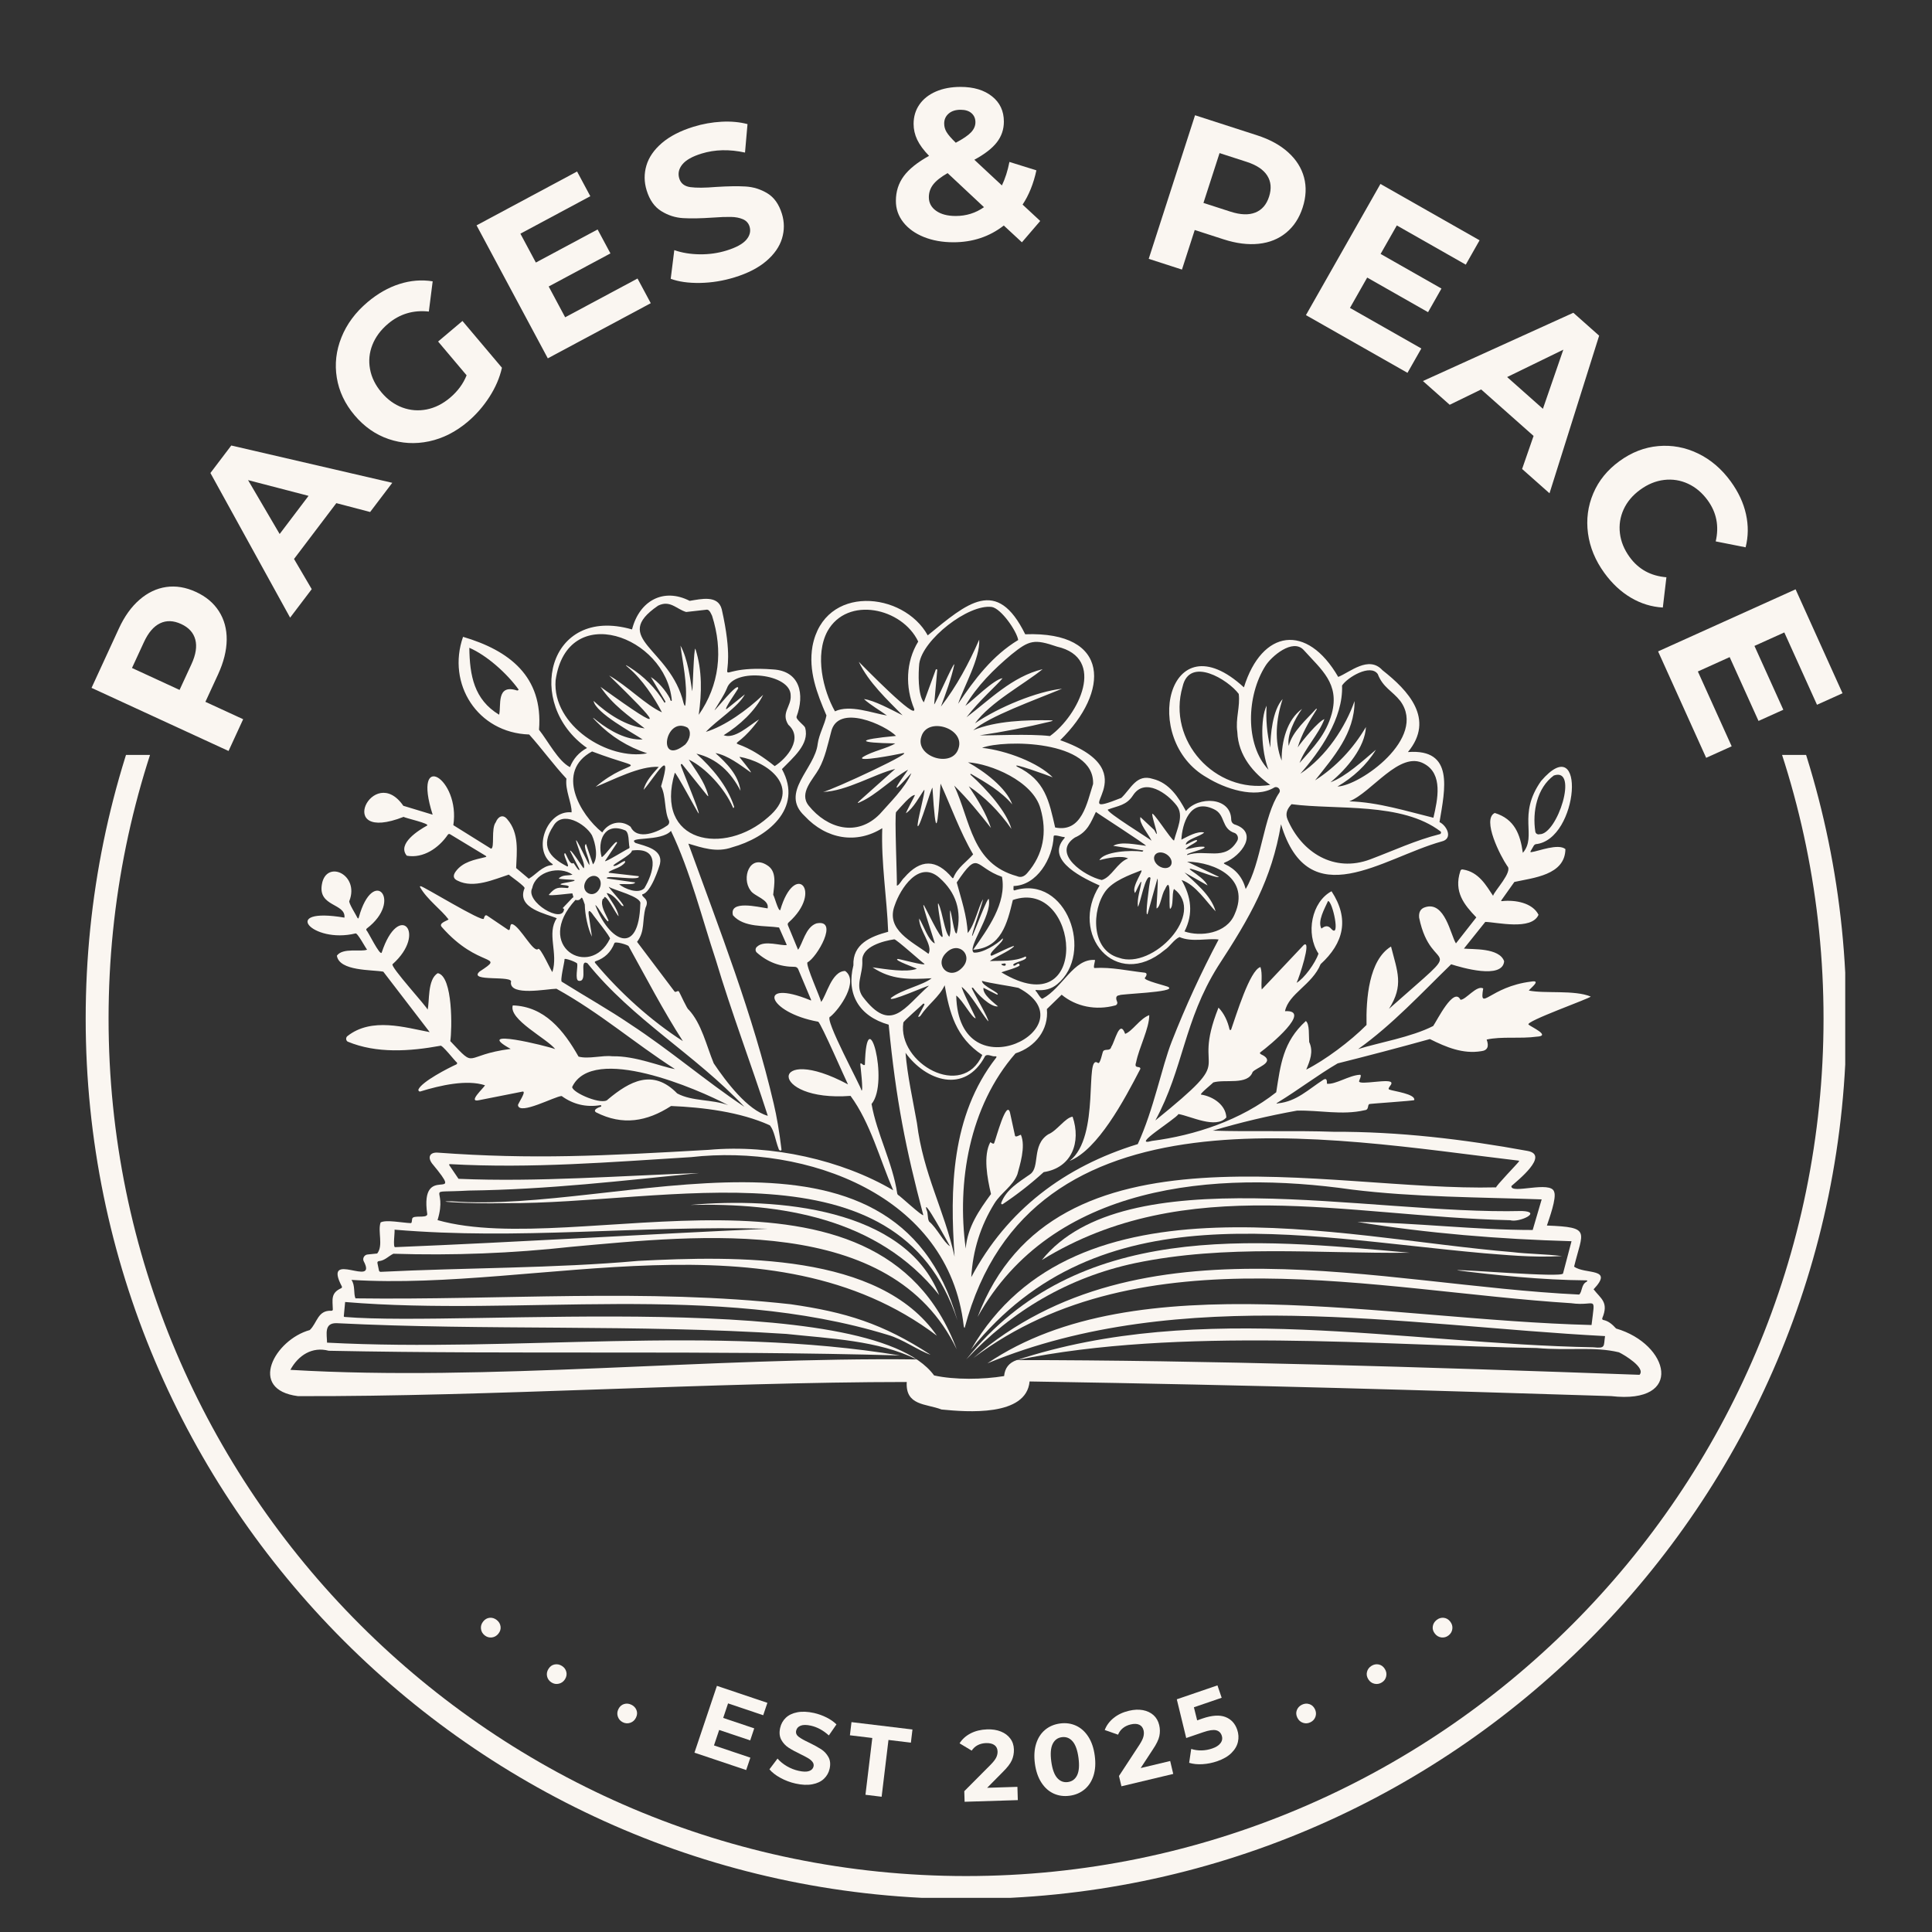 <svg xmlns="http://www.w3.org/2000/svg" xmlns:xlink="http://www.w3.org/1999/xlink" width="1000" zoomAndPan="magnify" viewBox="0 0 750 750" height="1000" preserveAspectRatio="xMidYMid meet" version="1.0"><rect x="0" y="0" width="750" height="750" fill="#333333" stroke="none"/><defs><g/><clipPath id="295510cabb"><path d="M 21.227 282.066 L 704.316 282.066 L 704.316 725.742 L 21.227 725.742 Z M 21.227 282.066 " clip-rule="nonzero"/></clipPath><clipPath id="854d1eeeda"><rect x="0" width="727" y="0" height="727"/></clipPath></defs><g transform="matrix(1, 0, 0, 1, 12, 11)"><g clip-path="url(#854d1eeeda)"><g clip-path="url(#295510cabb)"><path fill="#faf6f1" d="M 363.023 51.535 C 179.473 51.535 30.148 200.863 30.148 384.41 C 30.148 567.957 179.473 717.281 363.023 717.281 C 546.57 717.281 695.895 567.957 695.895 384.41 C 695.895 200.863 546.57 51.535 363.023 51.535 Z M 363.023 726.168 C 174.574 726.168 21.262 572.855 21.262 384.41 C 21.262 195.965 174.574 42.652 363.023 42.652 C 551.465 42.652 704.777 195.965 704.777 384.41 C 704.777 572.855 551.465 726.168 363.023 726.168 " fill-opacity="1" fill-rule="nonzero"/></g><g fill="#faf6f1" fill-opacity="1"><g transform="translate(73.816, 286.826)"><g><path d="M -39.672 -53.828 C -37.504 -58.547 -34.832 -62.273 -31.656 -65.016 C -28.488 -67.766 -25.031 -69.41 -21.281 -69.953 C -17.531 -70.492 -13.68 -69.852 -9.734 -68.031 C -5.836 -66.238 -2.863 -63.734 -0.812 -60.516 C 1.238 -57.297 2.238 -53.598 2.188 -49.422 C 2.133 -45.242 1.023 -40.797 -1.141 -36.078 L -6.078 -25.375 L 8.578 -18.625 L 2.906 -6.297 L -50.281 -30.797 Z M -11.484 -40.016 C -9.785 -43.711 -9.289 -46.891 -10 -49.547 C -10.707 -52.211 -12.535 -54.223 -15.484 -55.578 C -18.473 -56.961 -21.207 -57.055 -23.688 -55.859 C -26.164 -54.672 -28.254 -52.227 -29.953 -48.531 L -34.578 -38.516 L -16.109 -30 Z M -11.484 -40.016 "/></g></g></g><g fill="#faf6f1" fill-opacity="1"><g transform="translate(101.077, 228.178)"><g><path d="M 17.484 -43.859 L 1.062 -22.188 L 7.938 -10.469 L -0.453 0.594 L -31.391 -55.562 L -23.297 -66.234 L 39.203 -51.75 L 30.609 -40.422 Z M 6.703 -46.688 L -16.781 -52.797 L -4.516 -31.875 Z M 6.703 -46.688 "/></g></g></g><g fill="#faf6f1" fill-opacity="1"><g transform="translate(142.026, 174.677)"><g><path d="M 16.047 -53.094 L 25.5 -61.078 L 40.828 -42.922 C 39.953 -39.035 38.328 -35.254 35.953 -31.578 C 33.586 -27.898 30.785 -24.691 27.547 -21.953 C 22.898 -18.023 17.891 -15.488 12.516 -14.344 C 7.141 -13.207 1.914 -13.504 -3.156 -15.234 C -8.238 -16.961 -12.648 -20.047 -16.391 -24.484 C -20.129 -28.91 -22.426 -33.77 -23.281 -39.062 C -24.145 -44.363 -23.539 -49.586 -21.469 -54.734 C -19.406 -59.879 -16.031 -64.43 -11.344 -68.391 C -7.414 -71.703 -3.297 -74.047 1.016 -75.422 C 5.328 -76.805 9.633 -77.156 13.938 -76.469 L 12.453 -64.734 C 6.41 -65.391 1.133 -63.812 -3.375 -60 C -6.227 -57.594 -8.258 -54.852 -9.469 -51.781 C -10.676 -48.719 -10.977 -45.578 -10.375 -42.359 C -9.781 -39.141 -8.297 -36.129 -5.922 -33.328 C -3.586 -30.555 -0.883 -28.602 2.188 -27.469 C 5.258 -26.344 8.406 -26.098 11.625 -26.734 C 14.844 -27.379 17.859 -28.891 20.672 -31.266 C 23.648 -33.785 25.797 -36.691 27.109 -39.984 Z M 16.047 -53.094 "/></g></g></g><g fill="#faf6f1" fill-opacity="1"><g transform="translate(194.549, 131.388)"><g><path d="M 40.938 -34.266 L 46.078 -24.688 L 6.109 -3.281 L -21.547 -54.906 L 17.469 -75.812 L 22.609 -66.219 L -4.531 -51.672 L 1.469 -40.469 L 25.438 -53.312 L 30.422 -44.016 L 6.453 -31.172 L 12.844 -19.219 Z M 40.938 -34.266 "/></g></g></g><g fill="#faf6f1" fill-opacity="1"><g transform="translate(247.838, 103.429)"><g><path d="M 25.328 -6.766 C 20.891 -5.398 16.422 -4.676 11.922 -4.594 C 7.43 -4.52 3.633 -5.055 0.531 -6.203 L 1.922 -17.328 C 4.867 -16.297 8.156 -15.754 11.781 -15.703 C 15.414 -15.66 18.883 -16.148 22.188 -17.172 C 25.875 -18.305 28.426 -19.688 29.844 -21.312 C 31.258 -22.945 31.691 -24.672 31.141 -26.484 C 30.723 -27.816 29.859 -28.766 28.547 -29.328 C 27.242 -29.891 25.695 -30.188 23.906 -30.219 C 22.113 -30.258 19.734 -30.172 16.766 -29.953 C 12.191 -29.641 8.391 -29.57 5.359 -29.75 C 2.336 -29.926 -0.488 -30.832 -3.125 -32.469 C -5.77 -34.102 -7.664 -36.789 -8.812 -40.531 C -9.812 -43.77 -9.844 -46.984 -8.906 -50.172 C -7.969 -53.359 -5.961 -56.27 -2.891 -58.906 C 0.18 -61.539 4.273 -63.648 9.391 -65.234 C 12.961 -66.328 16.582 -66.973 20.25 -67.172 C 23.926 -67.367 27.289 -67.062 30.344 -66.25 L 29.375 -55.203 C 23.301 -56.535 17.68 -56.406 12.516 -54.812 C 8.891 -53.695 6.391 -52.281 5.016 -50.562 C 3.648 -48.852 3.266 -47.047 3.859 -45.141 C 4.453 -43.211 5.891 -42.094 8.172 -41.781 C 10.453 -41.469 13.789 -41.492 18.188 -41.859 C 22.758 -42.148 26.555 -42.207 29.578 -42.031 C 32.609 -41.852 35.43 -40.973 38.047 -39.391 C 40.672 -37.805 42.555 -35.148 43.703 -31.422 C 44.691 -28.223 44.703 -25.031 43.734 -21.844 C 42.766 -18.656 40.734 -15.738 37.641 -13.094 C 34.547 -10.445 30.441 -8.336 25.328 -6.766 Z M 25.328 -6.766 "/></g></g></g><g fill="#faf6f1" fill-opacity="1"><g transform="translate(304.374, 87.52)"><g/></g></g><g fill="#faf6f1" fill-opacity="1"><g transform="translate(332.751, 82.033)"><g><path d="M 51.953 1.031 L 44.922 -5.484 C 39.348 -1.148 32.82 1.016 25.344 1.016 C 21.102 1.016 17.281 0.332 13.875 -1.031 C 10.477 -2.406 7.816 -4.316 5.891 -6.766 C 3.973 -9.223 3.02 -11.988 3.031 -15.062 C 3.031 -18.688 4.047 -21.879 6.078 -24.641 C 8.117 -27.398 11.395 -30.031 15.906 -32.531 C 13.789 -34.719 12.258 -36.801 11.312 -38.781 C 10.375 -40.758 9.906 -42.805 9.906 -44.922 C 9.906 -47.766 10.656 -50.27 12.156 -52.438 C 13.664 -54.613 15.801 -56.301 18.562 -57.5 C 21.32 -58.695 24.516 -59.297 28.141 -59.297 C 33.211 -59.297 37.281 -58.078 40.344 -55.641 C 43.414 -53.211 44.953 -49.938 44.953 -45.812 C 44.953 -42.801 44.039 -40.125 42.219 -37.781 C 40.406 -35.438 37.492 -33.18 33.484 -31.016 L 44.188 -21.047 C 45.469 -23.723 46.441 -26.766 47.109 -30.172 L 57.578 -26.906 C 56.453 -21.719 54.664 -17.285 52.219 -13.609 L 59.062 -7.25 Z M 28.141 -50.422 C 26.191 -50.422 24.645 -49.922 23.5 -48.922 C 22.352 -47.922 21.781 -46.641 21.781 -45.078 C 21.781 -43.898 22.086 -42.797 22.703 -41.766 C 23.316 -40.734 24.508 -39.352 26.281 -37.625 C 29.133 -39.133 31.117 -40.488 32.234 -41.688 C 33.348 -42.883 33.906 -44.18 33.906 -45.578 C 33.906 -47.023 33.406 -48.191 32.406 -49.078 C 31.406 -49.973 29.984 -50.422 28.141 -50.422 Z M 26.266 -9.188 C 30.336 -9.188 33.992 -10.328 37.234 -12.609 L 23.109 -25.828 C 20.484 -24.328 18.613 -22.848 17.5 -21.391 C 16.383 -19.941 15.828 -18.301 15.828 -16.469 C 15.828 -14.289 16.77 -12.531 18.656 -11.188 C 20.551 -9.852 23.086 -9.188 26.266 -9.188 Z M 26.266 -9.188 "/></g></g></g><g fill="#faf6f1" fill-opacity="1"><g transform="translate(398.635, 83.913)"><g/></g></g><g fill="#faf6f1" fill-opacity="1"><g transform="translate(427.32, 87.351)"><g><path d="M 48.719 -45.812 C 53.656 -44.219 57.676 -42.008 60.781 -39.188 C 63.883 -36.375 65.926 -33.133 66.906 -29.469 C 67.883 -25.812 67.707 -21.922 66.375 -17.797 C 65.062 -13.711 62.93 -10.457 59.984 -8.031 C 57.047 -5.602 53.492 -4.164 49.328 -3.719 C 45.172 -3.27 40.625 -3.844 35.688 -5.438 L 24.469 -9.062 L 19.516 6.297 L 6.609 2.125 L 24.594 -53.609 Z M 38.344 -16.188 C 42.227 -14.938 45.445 -14.82 48 -15.844 C 50.562 -16.863 52.336 -18.914 53.328 -22 C 54.336 -25.125 54.102 -27.848 52.625 -30.172 C 51.156 -32.492 48.477 -34.281 44.594 -35.531 L 34.109 -38.922 L 27.859 -19.578 Z M 38.344 -16.188 "/></g></g></g><g fill="#faf6f1" fill-opacity="1"><g transform="translate(488.931, 107.906)"><g><path d="M 50.828 16.375 L 45.453 25.828 L 6.031 3.422 L 34.953 -47.5 L 73.438 -25.625 L 68.078 -16.172 L 41.312 -31.391 L 35.016 -20.328 L 58.641 -6.891 L 53.438 2.281 L 29.812 -11.156 L 23.125 0.625 Z M 50.828 16.375 "/></g></g></g><g fill="#faf6f1" fill-opacity="1"><g transform="translate(540.941, 137.417)"><g><path d="M 42.391 20.812 L 22.047 2.766 L 9.828 8.719 L -0.562 -0.5 L 57.828 -27 L 67.844 -18.109 L 48.578 43.078 L 37.938 33.641 Z M 46.016 10.281 L 53.938 -12.672 L 32.125 -2.047 Z M 46.016 10.281 "/></g></g></g><g fill="#faf6f1" fill-opacity="1"><g transform="translate(591.085, 182.576)"><g><path d="M 19.75 28.875 C 16.238 24.051 14.113 18.926 13.375 13.5 C 12.645 8.07 13.328 2.891 15.422 -2.047 C 17.516 -6.992 20.91 -11.172 25.609 -14.578 C 30.297 -17.992 35.312 -19.938 40.656 -20.406 C 46 -20.875 51.133 -19.922 56.062 -17.547 C 61 -15.172 65.238 -11.551 68.781 -6.688 C 71.77 -2.57 73.742 1.664 74.703 6.031 C 75.672 10.395 75.625 14.68 74.562 18.891 L 62.953 16.594 C 64.316 10.695 63.281 5.383 59.844 0.656 C 57.707 -2.281 55.16 -4.43 52.203 -5.797 C 49.254 -7.16 46.16 -7.648 42.922 -7.266 C 39.68 -6.879 36.598 -5.617 33.672 -3.484 C 30.734 -1.359 28.582 1.18 27.219 4.141 C 25.863 7.109 25.379 10.207 25.766 13.438 C 26.148 16.664 27.41 19.75 29.547 22.688 C 32.984 27.414 37.738 30.023 43.812 30.516 L 42.422 42.266 C 38.035 42.016 33.906 40.742 30.031 38.453 C 26.164 36.172 22.738 32.977 19.75 28.875 Z M 19.75 28.875 "/></g></g></g><g fill="#faf6f1" fill-opacity="1"><g transform="translate(628.811, 235.542)"><g><path d="M 31.422 43.172 L 21.516 47.641 L 2.859 6.328 L 56.234 -17.766 L 74.453 22.578 L 64.547 27.047 L 51.859 -1.031 L 40.266 4.203 L 51.469 28.984 L 41.844 33.328 L 30.641 8.547 L 18.297 14.125 Z M 31.422 43.172 "/></g></g></g><path fill="#faf6f1" d="M 125.957 351.375 C 126.648 350.754 130.148 357.441 130.512 357.656 C 128.113 358.664 121.129 356.75 118.777 359.988 C 119.707 366.055 132.391 365.398 136.793 366.199 C 136.793 366.199 154.801 389.664 154.801 389.664 C 145.41 387.938 132.254 383.734 122.805 391.266 C 122.176 391.828 122.242 392.91 122.973 393.363 C 134.211 398.039 147.094 397.133 158.902 394.977 C 159.484 394.227 164.898 401.301 165.328 401.418 C 165.551 401.652 165.469 402.078 165.168 402.199 C 162.008 403.613 151.867 408.836 150.469 411.871 C 150.254 412.32 150.734 412.879 151.215 412.691 C 158.898 410.324 169.215 407.98 176.281 410.305 C 175.824 411.316 169.246 417.191 174.074 416.07 C 174.074 416.07 190.723 412.777 190.723 412.777 C 192.734 412.195 188.98 417.543 189.078 418.02 C 189.535 422.137 203.602 414.477 206.035 414.477 C 210.527 417.734 215.539 418.918 221.07 418.027 C 221.41 417.934 221.582 418.5 221.242 418.605 C 220.469 418.828 217.922 419.824 219.398 420.812 C 229.691 426.055 239.145 424.406 248.504 418.348 C 260.719 418.848 275.418 420.625 286.871 425.859 C 288.656 428.129 288.875 431.293 290.277 435.023 C 290.371 435.652 291.422 435.949 291.371 435.199 C 290.523 428.238 289.52 422.316 288.355 417.441 C 280.301 382.883 267.336 349.941 255.219 316.5 C 260.484 318.043 266.152 320.105 272.234 317.914 C 285.469 314.281 300.066 303.031 291.543 287.566 C 295.641 283.289 302.371 277.91 300.559 271.551 C 300.43 270.66 296.824 268.309 297.238 267.156 C 300.398 258.66 298.672 249.473 288.082 248.871 C 259.145 246.672 276.328 261.402 268.176 225.496 C 266.699 219.875 260.152 221.555 255.723 222.25 C 245.633 217.094 236.227 222.102 233.352 233.348 C 200.562 223.902 191.473 262.273 215.887 279.363 C 212.773 281.035 210.562 283.516 209.258 286.805 C 204.711 284.465 200.844 276.848 197.246 272.285 C 198.898 251.57 185.637 241.488 167.758 236.219 C 161.375 254.387 173.293 273.469 193.43 274.133 C 198.254 279.492 202.953 285.98 207.898 291.27 C 207.281 295.594 210.062 300.949 209.883 304.352 C 200.277 303.371 194.496 318.961 202.387 324.359 C 202.719 324.586 202.691 324.738 202.297 324.824 C 198.426 325.156 195.988 328.621 193.277 330.117 C 193.277 330.117 188.363 325.973 188.363 325.973 C 188.605 319.688 189.621 312.426 184.922 307.039 C 183.168 304.84 181.258 306.129 180.465 308.195 C 178.543 310.633 180.141 318.184 178.633 318.469 C 178.633 318.469 163.984 309.332 163.984 309.332 C 166.773 291.199 147.828 279.621 155.957 305.258 C 155.957 305.258 144.57 301.805 144.57 301.805 C 132.887 284.902 117.215 316.859 144.711 306.094 C 144.848 306.496 155.352 308.746 153.727 309.527 C 150.691 311.191 142.016 316.531 145.922 321.184 C 152.316 322.32 158.309 318.211 161.848 313.035 C 162.035 312.75 162.418 312.668 162.711 312.848 C 162.711 312.848 176.492 321.191 176.492 321.191 C 176.91 321.441 176.883 321.621 176.414 321.734 C 172.168 322.758 167.656 323.543 164.91 327.305 C 163.711 328.949 163.965 330.148 165.676 330.898 C 171.926 334.031 179.852 330.332 185.523 328.523 C 185.738 328.883 192.281 333.305 191.602 333.879 C 188.391 341.73 200.387 343.785 204.137 345.465 C 200.141 351.367 204.773 358.93 202.438 366.367 C 202.039 366.16 197.68 356.371 196.895 357.406 C 195.086 359.051 189.992 348.801 186.938 347.762 C 185.57 347.406 186.469 350.547 185.273 349.969 C 185.273 349.969 177.07 344.426 177.07 344.426 C 176.266 343.926 175.961 345.062 175.816 345.629 C 175.355 347.176 152.051 332.844 151.348 333.039 C 151.156 332.918 150.918 333.176 151.055 333.367 C 153.758 338.184 159.289 342.102 162.133 345.922 C 161.402 346.52 158.164 347.363 159.48 348.848 C 173.898 365.285 184.758 359.219 174.16 366.164 C 169.52 370.355 187.762 367.418 186.332 370.344 C 185.973 375.793 200.242 372.902 204.012 372.828 C 221.23 382.414 233.812 393.574 250.043 404.031 C 244.426 403.043 234.621 398.824 225.715 399.047 C 221.832 398.566 216.52 400.227 212.59 399.172 C 206.844 389.039 199.445 379.699 187.059 379.297 C 185.363 384.77 200.32 392.141 203.535 396.266 C 200.34 395.031 171.035 387.82 186.238 396.18 C 167.426 398.605 173.352 404.375 162.805 393.156 C 163.48 388.773 163.895 368.004 157.965 366.781 C 153.816 369.145 154.816 378.117 153.98 380.949 C 154.02 380.133 139.312 364.145 140.398 363.297 C 154.023 351.16 142.836 338.609 136.184 358.758 C 135.57 360.449 130.625 350.09 130.258 350.172 C 130.113 349.93 130.172 349.613 130.398 349.441 C 144.648 338.586 132.859 324.93 127.293 345.117 C 127.164 345.664 126.965 345.691 126.699 345.199 C 126.539 344.688 123.066 339.266 123.637 338.703 C 127.605 328.434 114.652 322.57 112.969 332.234 C 111.32 341.098 122.281 339.566 121.715 345.223 C 96.297 340.918 109.137 355.445 125.949 351.371 Z M 189.324 256.684 C 189.219 256.973 188.902 257.117 188.617 257.012 C 180.496 254.434 182.656 263.066 181.758 266.453 C 172.008 260.547 170.332 251.223 170.195 240.469 C 176.918 243.375 184.754 250.336 189.324 256.68 Z M 265.812 361.43 C 272.059 382.363 279.531 401.828 286.062 422.156 C 278.227 420.004 269.875 408.934 265.07 401.789 C 262.207 394.855 260.375 386.363 255.324 380.922 C 254.848 380.988 251.965 374.531 251.695 374.16 C 251.285 373.062 250.426 374.484 249.871 373.922 C 249.871 373.922 235.305 354.625 235.305 354.625 C 238.477 350.477 237.215 346.398 238.613 341.332 C 240.367 337.809 236.855 337.324 237.352 336.16 C 240.707 335.652 243.98 325.352 244.211 324.32 C 245.422 318.703 238.465 317.441 234.699 316.238 C 231.109 313.609 244.648 315.859 248.473 311.543 C 255.988 327.184 260.617 345.867 265.812 361.434 Z M 234.59 331.559 L 223.672 330.035 C 222.125 328.355 237.188 331.246 235.906 329.129 C 235.906 329.129 224.582 327.84 224.582 327.84 C 224.418 327.824 224.285 327.699 224.25 327.539 C 226.066 326.242 229.074 325.914 230.656 323.773 C 231.098 321.977 227.277 325.672 226.184 325.109 C 225.105 324.859 233.469 320.773 233.309 319.172 C 244.832 317.625 241.609 328.039 238.133 333.816 C 235.746 336.184 230.57 334.066 228.34 332.285 C 229.816 331.953 234.059 332.715 234.59 331.559 Z M 232.09 318.391 C 231.953 318.234 222.34 324.23 222.891 323.195 C 222.891 323.195 227.5 316.281 227.5 316.281 C 227.574 316.16 227.551 315.996 227.445 315.898 C 226.902 315.203 221.859 322.48 221.543 321.637 C 219.84 315.457 222.645 308.16 230.414 311.246 C 232.406 311.691 231.938 316.434 232.371 317.828 C 232.402 318.086 232.305 318.273 232.086 318.391 Z M 220.711 333.977 C 218.547 338.254 213.066 335.398 215.328 331.172 C 216.27 329.363 218.238 328.523 219.727 329.297 C 221.211 330.074 221.652 332.168 220.711 333.977 Z M 219.098 340.387 C 219.812 340.195 224.223 348.508 224.203 346.277 C 223.164 343.809 220.91 340.543 221.98 338.02 C 221.973 337.906 222.117 337.852 222.406 337.852 C 222.766 334.695 227.355 344.406 228.164 344.648 C 227.555 341.449 225 338.566 223.484 335.676 C 225.738 335.957 227.785 338.598 229.312 340.496 C 232.602 342.379 223.742 333.273 224.398 333.262 C 225.77 334.441 237.379 337.051 236.566 339.914 C 236.012 360.43 224.496 354.66 219.098 340.387 Z M 226.488 355.184 C 226.566 354.211 231.91 355.816 232.051 356.332 C 238.883 368.637 245.504 381.402 253.086 393.156 C 240.773 385.297 228.523 374.234 219.051 362.84 C 218.785 362.508 218.852 362.273 219.258 362.137 C 222.734 360.949 225.145 358.633 226.488 355.188 Z M 254.055 277.98 C 242.922 286.93 246.035 266.824 254.84 271.426 C 256.398 272.816 256.043 275.75 254.055 277.98 Z M 286.184 306.246 C 269.188 321.34 241.852 316.316 249.953 289.004 C 250.406 288.672 258.938 304.715 259.188 304.777 C 260.129 305.227 252.07 286.098 252.285 286.004 C 252.18 285.691 252.605 285.434 252.828 285.691 C 252.828 285.691 262.348 297.57 262.348 297.57 C 262.941 298.312 263.086 298.23 262.793 297.332 C 261.41 292.324 258.137 288.215 255.379 283.867 C 261.789 286.887 269.406 295.125 272.52 302.43 C 272.707 303.004 273.105 302.344 272.945 302.027 C 270.281 293.883 264.465 287.172 258.348 281.574 C 266.305 283.438 271.719 288.719 275.469 295.988 C 274.668 289.812 270.047 285.234 265.746 281.348 C 270.473 282.195 275.234 285.863 279.445 288.844 C 280.102 288.93 274.93 282.902 275.043 282.809 C 285.988 284.582 299.723 294.824 286.184 306.25 Z M 270.215 256.133 C 273.02 248.105 295.02 250.449 294.941 258.996 C 295.234 263.277 291.062 265.707 294.031 270.352 C 299.992 275.629 293.488 283.395 288.738 286.406 C 269.578 271.059 270.836 284.496 282.652 268.273 C 278.582 270.793 273.195 276.047 268.922 274.41 C 275.133 270.539 281.156 265.02 284.254 258.727 C 278.078 264.641 269.316 270.922 262.016 273.113 C 266.312 268.496 274.641 263.418 277.16 258.539 C 277.16 258.539 270.07 264.27 270.07 264.27 C 268.605 264.797 274.789 256.25 274.555 256.18 C 274.625 253.348 265.145 265.512 265.418 264.625 C 266.852 262.113 269.012 259.105 270.211 256.137 Z M 243.449 224.125 C 248.141 221.82 250.531 225.43 254.367 226.574 C 254.367 226.574 262.473 225.664 262.473 225.664 C 263.539 225.688 264.227 227.734 264.43 228.059 C 268.754 241.613 267.301 254.922 259.246 266.5 C 260.414 258.109 260.68 249.379 257.949 240.863 C 257.309 240.172 256.941 257.309 256.715 257.344 C 255.957 252.625 255.051 244.891 252.16 239.629 C 252.93 245.938 254.938 254.516 254.145 261.816 C 254.066 263.332 253.801 263.363 253.352 261.914 C 248.258 240.531 224.793 236.945 243.449 224.125 Z M 203.684 253.117 C 208.098 221.941 246.477 235.883 248.801 260.855 C 248.652 261.535 248.043 260.711 248.145 260.297 C 246.547 257.16 243.359 253.477 240.656 251.836 C 240.656 251.836 246.297 261.285 246.297 261.285 C 246.387 261.371 246.18 261.848 245.965 261.801 C 242.531 256.141 238.008 251.543 232.398 248.008 C 230.605 246.883 230.52 247 232.141 248.367 C 237.168 252.582 242.016 259.797 244.961 265.527 C 238.773 262.777 231.457 255.184 224.457 251.23 C 243.449 269.84 248.629 275.531 221.105 255.621 C 225.863 262.707 231.773 266.625 238.273 271.77 C 230.887 270.746 223.934 266.223 218.426 261.09 C 219.199 265.781 233.84 273.59 237.469 276.055 C 231.293 276.402 224.828 272.77 219.895 268.918 C 217.777 267.156 217.684 267.258 219.609 269.219 C 225.148 274.879 231.691 278.953 239.238 281.445 C 224.168 284.293 202.352 270.703 203.68 253.113 Z M 217.84 280.711 C 241.379 289.578 233.684 282.172 219.227 294.457 C 226.219 291.688 236.297 286.266 243.734 286.699 C 241.465 289.254 238.547 292.363 237.859 295.605 C 242.078 290.926 249.527 277.66 244.633 294.242 C 246.633 298.031 245.789 303.762 247.711 307.598 C 247.93 308.27 247.691 309.008 247.113 309.422 C 243.582 311.922 235.414 315.5 232.797 309.945 C 228.965 307 224.109 308.383 221.793 312.152 C 213.016 305.133 203.555 288.422 217.844 280.711 Z M 202.82 309.629 C 206.301 303.531 215.133 308.715 217.777 313.215 C 219.199 316.344 220.34 322.043 218.195 324.551 C 218.195 324.551 215.488 316.641 215.488 316.641 C 213.941 317.426 217.25 322.879 216.754 324.836 C 215.918 323.559 208.852 308.059 212.855 319.211 C 213.352 321.188 215.332 324.676 214.594 326.09 C 214.344 326.059 209.715 318.508 209.27 319.266 C 209.312 319.375 212.902 326.375 212.953 326.488 C 212.887 327.754 210.82 324.09 210.648 324.023 C 208.844 325.289 207.516 318.68 207.082 320.527 C 206.891 321.625 209.332 325.566 208.195 325.344 C 201.121 321.738 197.688 317.398 202.82 309.629 Z M 194.617 333.723 C 196.004 327.16 205.332 325.023 210.242 328.535 C 208.594 329.039 206.387 328.41 204.922 330.039 C 204.605 330.32 210.961 330.52 210.98 330.617 C 211.891 331.32 205.02 331.734 205.637 332.352 C 206.164 332.695 210.035 332.492 208.375 333.75 C 204.605 333.438 203.672 333.312 201.062 336.332 C 200.832 337.008 210.055 335.688 210.207 335.832 C 210.664 337.328 210.746 337.82 210.449 337.309 L 206.523 341.43 C 206.312 341.676 206.953 341.719 206.961 341.926 C 206.531 347.824 191.738 339.086 194.621 333.723 Z M 211.398 338.332 C 214.348 339.227 213.215 334.867 215.008 340.129 C 215.074 344.055 216.242 349.629 217.785 352.602 C 217.785 352.602 216.566 344.363 216.566 344.363 C 216.258 342.316 216.727 342.121 217.973 343.777 C 218.008 344.043 225.562 353.297 224.754 353.449 C 217.059 369.254 194.848 356.348 211.398 338.332 Z M 232.617 386.566 C 224.68 381.148 215.008 375.695 206.176 370.152 C 205.199 370.121 207.297 361.914 207.145 361.461 C 206.75 360.566 212.605 362.746 212.066 363.211 C 212.387 364.191 211.082 369.438 212.633 369.75 C 216.496 370.41 212.547 361.102 216.031 362.918 C 233.668 384.871 257.926 398.387 276.973 418.664 C 262.031 408.719 248.113 396.68 232.617 386.566 Z M 210.117 410.953 C 218.133 394.129 258.938 411.766 270.664 418.02 C 264.391 415.684 256.719 416.617 250.883 413.469 C 241.426 403.73 232.414 408.766 223.996 415.781 C 222.105 418.301 210.148 413.242 210.117 410.957 Z M 210.117 410.953 " fill-opacity="1" fill-rule="nonzero"/><path fill="#faf6f1" d="M 615.367 504.73 C 613.93 503.168 612.465 501.801 610.293 501.383 C 610.027 501.273 609.898 500.969 610.008 500.707 C 612.594 494.484 609.449 493.176 606.629 489.508 C 614.703 480.973 603.344 483.859 599.066 480.699 C 602.406 466.918 605.883 465.418 588.504 464.754 C 589.395 462.059 592.332 454.082 591.324 451.672 C 590.086 447.145 574.301 452.797 574.73 449.414 C 576.895 447.453 589.695 437.383 580.996 435.789 C 556.07 431.227 531.008 428.262 505.633 428.352 C 491.004 427.816 472.746 428.391 458.801 427.91 C 469.504 424.727 480.391 422.141 491.469 420.148 C 500.125 419.91 509.008 422.02 517.762 419.98 C 519.496 419.84 518.781 418.102 519.531 417.605 C 519.672 417.441 536.879 416.34 537.012 416.047 C 537.555 413.684 529.172 412.637 527.383 411.988 C 526.316 411.652 528.301 410.148 528.152 409.484 C 528.312 407.332 515.547 410.496 515.582 408.727 C 515.641 408.387 516.832 406.117 515.875 406.227 C 511.73 406.434 506.402 410.105 503.125 409.707 C 503.121 408.609 503.133 407.285 501.711 408.164 C 495.844 411.953 491.371 416.523 484.289 417.293 C 483.359 417.566 483.301 417.441 484.113 416.918 C 491.898 412.18 499.574 406.297 507.281 401.805 C 519.227 398.812 531.16 395.668 543.078 392.363 C 549.527 395.59 555.957 398.223 562.992 397.07 C 565.52 396.789 566.086 395.164 565.117 392.555 C 570.887 391.258 578.301 392.309 584.598 391.426 C 590.188 391.148 582.625 387.773 581.395 386.762 C 579.754 385.582 605.438 376.512 605.523 375.859 C 599.117 373.211 587.695 374.805 581.48 373.531 C 582.238 372.496 586.508 369.32 582.371 370.055 C 566.328 372.016 562.188 382.125 563.781 372.707 C 561.246 371.297 556.977 377.215 554.957 377.109 C 552.371 371.871 545.891 385.086 544.367 387.289 C 535.938 391.629 522.875 393.82 515.23 396.258 C 528.547 386.766 539.906 374.422 551.336 363.336 C 555.352 364.609 571.258 369.316 571.91 362.172 C 570.082 356.84 559.52 357.598 556.293 357.242 C 556.293 357.242 564.586 346.883 564.586 346.883 C 568.984 346.973 582.559 350.309 585.254 344.117 C 582.934 339.473 576.215 338.25 571.117 338.812 C 570.738 338.859 570.656 338.73 570.875 338.422 C 570.875 338.422 575.875 331.375 575.875 331.375 C 583.234 329.742 595.559 328.742 595.691 318.617 C 592.91 316.324 585.199 319.438 582.566 319.781 C 582.109 319.895 581.996 319.746 582.23 319.336 L 583.414 317.289 C 583.578 317.004 583.82 316.812 584.133 316.711 C 601.02 315.09 603.926 271.637 586.242 292.188 C 576.871 305.508 584.82 313.469 579.164 320.082 C 578.172 312.883 575.949 306.953 568.27 304.594 C 563.156 307.043 570.496 321.402 573.129 325.207 C 575.395 327.363 568.09 334.871 567.609 336.75 C 564.992 332.855 562.109 327.523 555.988 326.555 C 555.406 326.402 555.039 326.617 554.883 327.203 C 552.273 335.238 556.418 340.262 561.105 345.133 C 561.105 345.133 553.195 355.223 553.195 355.223 C 551.16 352.121 548.938 338.621 541.199 341.191 C 539.469 341.738 538.703 343.082 538.906 345.23 C 543.742 368.941 559.363 352.109 527.188 380.645 C 533.051 371.492 530.457 366.188 527.996 356.441 C 519.348 361.707 518.273 376.871 518.484 386.887 C 512.238 393.219 502.148 400.699 495.078 404.215 C 496.516 400.754 497.98 397.258 496.227 393.508 C 496.027 391.168 496.441 386.566 494.934 385.359 C 486.035 393.438 485.113 402.297 483.43 413.012 C 469.777 423.828 451.855 429.766 435.176 431.902 C 426.531 434.312 444.344 423.473 445.488 421.477 C 450.273 422.273 459.973 427.391 464.07 422.793 C 463.832 417.926 458.938 414.656 454.293 413.922 C 453.234 413.957 459.043 409.34 458.961 409.215 C 463.461 407.82 472.402 410.406 474.27 405.148 C 475.59 403.492 482.613 401.605 478.734 398.934 C 478.363 398.602 476.551 398.094 477.258 397.512 C 480.988 394.805 497.613 380.918 486.836 381.539 C 488.262 374.703 497.402 371.273 500.66 363.285 C 509.578 355.121 511.977 345.797 504.902 334.984 C 497.211 339.074 494.699 351.434 499.836 359.199 C 498.586 362.922 494.219 368.891 491.348 370.52 C 492.289 368.641 497.281 353.613 494.133 355.82 C 494.133 355.82 477.812 373.109 477.812 373.109 C 477.445 371.062 478.203 367.074 477.305 364.406 C 473.152 365.609 467.824 383.348 465.934 388.645 C 465.836 388.949 465.375 388.934 465.305 388.617 C 464.598 385.469 463.258 382.496 461.02 380.156 C 449.77 408.418 470.137 396.715 436.508 423.953 C 447.457 403.738 447.535 385.371 460.762 364.195 C 473.309 344.992 481.664 330.449 485.285 308.977 C 496.062 344.711 524.672 322.055 547.633 315.66 C 552.188 314.613 549.707 309.516 546.816 308.137 C 548.961 295.297 552.582 279.57 534.555 280.949 C 545.172 268.086 534.605 256.984 524.668 249.176 C 519.328 243.324 512.012 249.992 507.496 251.781 C 495.367 230.809 477.871 233.316 470.883 255.832 C 441.371 228.672 430.609 276.223 456.504 290.824 C 463.398 295.102 475.188 299.18 482.602 294.746 C 483.832 293.977 485.438 295.496 484.598 296.766 C 478.438 305.84 477.664 323.992 471.578 334.113 C 470.383 329.586 467.668 326.355 463.434 324.422 C 462.992 324.223 462.992 324.023 463.445 323.828 C 469.852 321.348 476.902 312.035 467.137 309.004 C 466.43 308.688 465.973 307.992 465.961 307.223 C 465.863 298.23 453.07 298.016 448.379 303.871 C 445.543 298.543 441.906 292.898 435.52 291.367 C 429.176 289.297 427.035 295.188 423.305 298.734 C 399.777 308.035 435.98 289.164 399.574 276.34 C 418.621 257.695 419.359 234.027 385.984 235.223 C 374.953 212.781 363.488 223.113 348.148 235.648 C 338.727 218.574 307.957 215.684 303.402 239.875 C 301.758 249.387 305.109 258.098 308.828 266.746 C 308.129 270.379 305.961 273.926 305.43 277.758 C 304.379 287.465 290.566 296.59 300.34 305.75 C 308.844 314.906 320.602 316.727 330.496 310.5 C 330 323.84 332.328 337.859 332.785 350.711 C 326.012 352.543 318.945 355.418 319.293 363.727 C 316.453 374.875 321.477 383.516 332.988 386.781 C 335.84 416.266 339.668 435.137 346.414 460.66 C 346.328 461.566 336.875 452.758 336.652 452.898 C 336.473 452.75 336.359 452.566 336.312 452.348 C 334.543 440.406 328.332 429.027 326.336 417.57 C 333.438 409.094 324.355 376.062 323.758 402.297 C 323.145 403.117 321.941 400.746 321.98 402.309 C 321.98 402.328 323.258 413.164 322.414 412.289 C 322.609 411.441 307.457 383.793 310.312 383.684 C 314.074 380.625 321.551 369.801 316.082 365.934 C 310.801 365.965 308.789 375.605 306.738 377.969 C 306.84 377.078 300.598 363.504 301.469 362.574 C 305.066 360.805 313.922 345.582 304.91 347.473 C 300.664 348.934 299.609 355.391 297.801 357.691 C 297.801 357.691 293.887 348.23 293.887 348.23 C 293.699 347.773 293.793 347.387 294.172 347.066 C 307.742 334.965 296.543 322.93 290.883 342.324 C 290.043 342.75 288.559 336.613 288.148 336.414 C 288.574 332.211 289.695 327.199 285.746 324.848 C 278.969 320.531 275.801 329.891 279.305 334.598 C 280.641 336.973 286.777 338.117 285.988 341.637 C 282.176 341.074 270.996 338.301 272.531 344.305 C 276.766 349.211 284.977 348.211 290.426 349.055 C 290.426 349.055 293.434 355.836 293.434 355.836 C 291.391 356.332 284.77 353.812 281.949 356.461 C 281.18 356.996 281.086 358.176 281.812 358.801 C 285.973 362.496 290.871 364.336 296.512 364.324 C 297.094 364.324 297.621 364.676 297.848 365.215 C 297.848 365.215 302.793 376.957 302.793 376.957 C 302.977 377.391 302.867 377.488 302.465 377.242 C 281.648 368.75 285.633 382.016 305.633 385.633 C 306.742 386.254 316.602 408.953 317.191 409.961 C 286.613 393.555 285.977 416.859 318.176 414.418 C 325.898 424.914 329.547 439.047 334.746 451.062 C 314.875 439.336 287.488 433.164 263.16 435.367 C 222.059 437.715 194.871 439.148 157.969 436.453 C 154.918 436.23 153.895 438.152 155.691 440.617 C 169.492 457.254 150.75 439.41 153.867 460.395 C 153.652 462.102 148.328 460.512 148.012 462.113 C 148.012 462.113 147.816 463.438 147.816 463.438 C 147.781 463.664 147.586 463.824 147.363 463.812 C 144.188 463.688 137.906 462.398 135.754 463.543 C 134.547 466.98 136.898 472.512 134.426 475.609 C 134.426 475.609 130.691 475.992 130.691 475.992 C 129.508 476.094 128.688 477.375 129.133 478.484 C 134.93 489.391 112.965 473.695 120.715 488.414 C 120.824 488.672 120.703 488.969 120.449 489.078 C 116.285 490.965 117.121 493.547 117.203 497.344 C 117.211 497.629 116.957 497.863 116.668 497.836 C 111.293 497.555 111.18 502.555 108.25 505.328 C 94.727 509.039 83.918 528.453 103.676 530.98 C 177.688 531.219 264.359 525.527 339.992 525.488 C 339.465 534.754 347.426 533.836 353.5 536.164 C 363.316 537.152 386.434 538.988 387.684 525.281 C 481.387 526.805 538.219 528.645 613.457 530.969 C 642.102 534.238 635.973 510.715 615.367 504.73 Z M 591.199 290.043 C 600.965 286.68 592.543 313.086 585.648 312.848 C 584.91 313.082 584.113 312.586 584.004 311.816 C 582.828 304.156 584.617 294.875 591.199 290.043 Z M 503.547 338.77 C 505.309 338.832 508.457 353.531 504.848 349.633 C 503.492 348.035 502.309 348.469 500.969 349.473 C 499.402 346.559 502.176 341.809 503.547 338.77 Z M 547.227 311.77 C 547.562 312.086 547.422 312.703 546.961 312.805 C 537.387 315.223 529.156 319.137 519.902 322.609 C 505.871 327.875 493.324 319.938 487.84 307.137 C 486.816 304.75 487.785 302.898 489.371 301.191 C 506.891 303.492 532.145 300.273 547.223 311.77 Z M 540.855 285.488 C 548.258 289.473 546.105 299.324 544.449 306.449 C 534.203 303.953 522.941 300.375 511.785 300.078 C 520.473 296.727 531.402 280.16 540.855 285.484 Z M 508.984 255.117 C 511.043 251.961 519.984 246.594 522.844 250.668 C 524.863 255.918 528.488 257.172 531.602 261.133 C 542.16 275.512 515.902 294.07 507.199 294.332 C 513.273 290.781 518.477 286.047 522.133 280.047 C 516.926 284.434 510.508 290.445 504.504 292.676 C 510.945 287.367 517.883 279.012 518.25 271.23 C 513.289 279.633 506.719 286.652 498.508 291.938 C 505.703 282.84 513.867 273.691 513.84 261.148 C 510.414 270.969 502.977 282.668 492.785 289.359 C 500.258 280.863 509.504 267.859 508.98 255.117 Z M 481.098 293.711 C 459.664 297.16 440.977 276.465 447.074 255.582 C 449.773 243.586 464.824 252.902 468.875 258.375 C 469.496 263.297 467.555 268.051 468.324 273.109 C 468.668 282.508 474.828 289.262 481.098 293.707 Z M 485.922 260.367 C 481.926 264.797 481.184 274.398 481.145 279.23 C 479.848 273.902 479.34 268.137 479.711 262.949 C 477.191 267.863 477.539 280.496 480.422 287.816 C 471.211 277.969 471.934 259.027 479.215 247.527 C 481.41 243.93 489.855 236.59 494.152 241.395 C 500.922 248.957 508.094 254.316 505.008 265.988 C 502.738 274.27 497.895 279.043 492.488 285.172 C 494.461 279.613 499.871 274.152 502.141 268.156 C 499.816 268.961 493.582 276.496 491.766 279.152 C 493.254 274.117 496.023 269.25 499.109 264.438 C 499.234 264.281 499.07 263.922 498.895 264.172 C 495.539 268.012 489.621 272.941 488.289 278.566 C 487.477 274.551 490.594 268.035 493.457 264.188 C 487.602 268.402 485.453 276.773 485.539 284.277 C 482.582 276.785 483.359 268.078 485.922 260.363 Z M 461.062 353.723 C 454.246 366.578 448.184 379.773 442.875 393.312 C 438.953 403.305 435.945 419.531 429.68 433.141 C 401.16 441.887 378.914 458.734 365.047 484.793 C 365.641 474.426 368.633 464.887 374.027 456.176 C 376.598 452.02 381.234 449.402 382.957 444.84 C 383.785 441.602 386.324 434.125 384.301 429.5 C 383.887 429.562 382.188 430.711 382.023 429.855 C 382.023 429.855 380.051 420.789 380.051 420.789 C 378.633 415.934 374.648 431.008 373.988 432.578 C 373.801 433.484 372.863 432.586 372.441 432.391 C 369.621 437.602 371.242 446.355 372.707 452.527 C 368.078 458.848 363.566 465.34 362.887 473.691 C 359.41 448.023 364.215 418.516 382.219 397.918 C 389.973 395.414 395.168 388.684 394.402 380.711 C 394.402 380.711 400.129 375.148 400.129 375.148 C 405.676 379.738 413.359 381.363 420.961 379.297 C 421.539 379.164 421.891 378.551 421.699 377.988 C 421.211 376.848 420.922 375.453 422.582 375.363 C 422.25 374.836 444.926 374.223 441.594 372.188 C 441.383 371.809 431.418 369.562 432.477 368.566 C 432.938 368.008 433.617 366.801 432.441 366.598 C 425.812 365.875 419.551 364.371 412.895 364.781 C 412.246 364.77 413.176 361.953 413.098 361.66 C 404.785 360.969 400.445 372.531 392.82 376.617 C 392.16 377.246 390.496 373.914 390.098 373.719 C 389.879 373.422 389.953 373.289 390.32 373.324 C 393.5 373.645 396.188 372.898 398.391 371.082 C 412.953 359.109 402.039 328.516 381.887 334.629 C 381.117 334.918 381.562 333.277 381.449 332.957 C 390.594 332.688 396.645 322.285 397.027 313.715 C 396.906 312.656 400.648 314.098 401.023 313.91 C 401.387 313.973 401.441 314.133 401.191 314.402 C 393.297 323.207 409.66 330.363 414.867 332.758 C 402.801 351.52 421.016 373.805 440.113 357.793 C 442.195 356.434 443.711 353.711 445.879 352.766 C 450.688 354.895 456.969 353.117 461.066 353.719 Z M 350.883 355.254 C 348.312 353.996 346.504 348.156 344.82 345.539 C 344.637 349.941 350.395 356.074 348.426 359.277 C 342.137 354.512 331.641 349.98 335.355 340.387 C 337.473 334.113 344.688 322.691 352.668 329.746 C 359.164 335.488 361.422 342.629 359.441 351.172 C 358.449 352.805 357.312 342.23 356.816 342.465 C 356.617 345.457 357.531 349.652 356.523 352.676 C 354.68 350.844 353.984 343.441 352.34 339.879 C 351.312 338.023 354.156 352.703 353.922 352.496 C 353.477 354.77 346.82 340.113 346.52 340.316 C 345.82 339.953 351.055 355.191 350.883 355.254 Z M 339.703 304.699 C 342.773 302.539 344.688 298.52 346.797 295.574 C 347.398 295.977 343.578 309.352 344.305 309.723 C 345.141 310.078 349.477 294.906 349.973 294.777 C 351.324 316.125 351.965 310.449 353.125 293.207 C 356.945 301.488 360.742 312.129 365.77 320.656 C 363.406 323.422 359.625 325.836 358.137 329.703 C 358 329.977 357.832 329.996 357.637 329.758 C 351.504 322.41 345.305 322.387 339.043 329.695 C 338.129 330.418 336.91 332.965 336.148 332.758 C 336.359 332.062 335.168 304.73 335.883 304.23 C 337.699 302.258 341.543 297.52 343.195 297.625 C 343.215 297.82 339.523 304.508 339.707 304.699 Z M 364.074 294.223 C 369.969 298.113 375.863 303.887 380.633 310.789 C 378.883 304.285 371.156 295.434 364.75 289.746 C 364.602 289.609 364.773 289.324 364.965 289.434 C 370.66 292.723 376.762 296.281 380.953 301.277 C 378.641 294.781 369.953 288.324 363.781 284.941 C 372.344 285.445 388.988 292.121 391.918 302.914 C 394.535 311.957 393.137 320.695 386.695 328.016 C 385.496 329.375 384.191 329.742 382.781 329.121 C 365.137 324.219 364.91 308.051 358.418 293.965 C 363.621 299.055 368.254 304.746 372.691 310.43 C 370.848 304.781 367.449 299.266 364.074 294.223 Z M 376.754 366.48 C 377.012 366.215 384.324 364.352 383.812 363.586 C 383.348 362.039 382.012 364.633 381.336 363.66 C 381.094 362.484 387.605 361.754 386.148 360.297 C 381.578 362.434 376.977 361.844 372.254 362.094 C 374.309 360.527 379.484 358.383 381.441 356.586 C 383.258 354.895 372.703 360.309 372.867 360.012 C 370.898 359.289 378.191 354.371 377.227 353.285 C 375.137 355.57 369.211 359.133 366.023 358.789 C 363.301 356.988 373.016 344.566 371.887 338.238 C 371.809 335.715 365.816 352.164 365.453 352.32 C 364.637 352.953 369.535 339.371 369.617 338.023 C 367.707 341.258 366.543 347.672 363.645 351.211 C 363.414 344.605 361.082 337.832 359.402 331.574 C 368.148 318.609 366.07 325.566 376.969 329.383 C 378.844 339.645 371.41 349.629 365.801 357.68 C 376.629 356.977 379.008 347.508 381.184 338.379 C 407.043 329.414 412.078 387.688 376.754 366.477 Z M 377.004 363.16 C 377.398 363.121 378.668 362.691 378.398 363.555 C 378.32 364.445 375.941 363.355 377.004 363.16 Z M 360.094 279.5 C 357.766 287.402 343.043 282.758 345.672 274.949 C 348 267.051 362.719 271.691 360.094 279.5 Z M 355.383 358.809 C 360.254 353.961 366.27 360.145 361.289 364.883 C 356.414 369.727 350.398 363.543 355.383 358.809 Z M 359.207 375.477 C 361.754 377.312 365.254 384.18 366.77 384.312 C 366.82 383.973 360.887 372.418 361.398 372.129 C 365.402 375.602 368.176 381.211 371.57 385.434 C 372.445 385.422 365.172 373 365.305 372.719 C 365.062 372.312 365.707 372.336 365.84 372.594 C 367.363 374.824 372.531 380.086 375.441 379.684 C 373.867 378.289 369.402 375.086 369.773 372.461 C 369.773 372.461 375.094 375.137 375.094 375.137 C 376.785 374.641 369.078 371.758 369.195 369.773 C 372.293 370.703 380.207 371.766 383.352 372.484 C 411.77 387.406 360.059 414.27 359.207 375.477 Z M 428.477 335.371 C 428.5 335.691 428.586 335.711 428.734 335.426 C 428.934 335.344 430.691 330.977 431.078 331.316 C 430.707 334.297 429.344 337.664 429.73 340.988 C 430.445 340.727 432.785 327.426 434.633 329.801 C 434.215 331.68 432.293 345.934 433.523 343.684 C 433.523 343.684 437.293 330.117 437.293 330.117 C 437.812 329.621 436.824 341.656 436.984 341.676 C 438.527 341.051 438.891 336.234 440.203 334.309 C 442.953 328.027 441.578 340.137 442.207 341.863 C 443.699 340.812 442.793 336.242 443.727 334.086 C 456.398 343.555 435.52 365.574 422.363 360.805 C 411.445 357.832 411.746 342.164 417.227 334.852 C 420.129 330.988 426.383 328.676 430.859 326.934 C 432.395 326.285 427.34 332.887 428.473 335.375 Z M 436.344 320.918 C 437.172 319.668 439.215 319.566 440.914 320.688 C 442.609 321.809 443.316 323.73 442.488 324.984 C 441.66 326.23 439.613 326.336 437.918 325.211 C 436.223 324.09 435.516 322.164 436.344 320.914 Z M 467.281 343.906 C 464.16 351.52 453.91 352.707 447.824 350.586 C 451.348 343.645 450.414 337.113 446.68 330.621 C 452.172 332.422 456.535 339.383 459.898 342.773 C 458.062 336.246 451.422 331.344 447.852 327.699 C 447.852 327.699 456.785 332.727 456.785 332.727 C 455.785 330.609 452.73 328.559 450.586 327.043 C 446.535 324.098 460.391 330.367 461.156 329.383 C 461.156 329.383 448.824 323.492 448.824 323.492 C 459.824 323.723 473.457 330.07 467.285 343.902 Z M 459.16 303.098 C 463.945 305.211 461.832 310.684 467.449 312.426 C 468.508 313.023 468.887 314.367 468.285 315.43 C 463.566 323.617 455.992 318.414 448.926 320.922 C 447.578 320.316 457.156 318.445 455.422 317.707 C 452.953 317.465 450.305 318.41 448.18 318.766 C 449.105 317.441 451.281 316.734 452.609 315.59 C 453.418 313.945 448.535 317.016 448.332 316.891 C 448.27 314.832 454.184 313.652 455.453 312.164 C 452.719 311.57 449.207 313.664 446.613 314.949 C 446.898 308.98 449.848 298.688 459.16 303.098 Z M 418.102 303.258 C 422.035 301.766 425.266 301.703 427.836 297.742 C 432.418 290.688 441.184 297.023 444.758 301.676 C 447.77 305.535 444.863 310.867 443.773 315.27 C 442.91 315.586 434.594 302.227 435.32 305.395 C 435.414 306.965 438.699 316.422 436.059 311.188 C 436.059 311.188 430.711 306.188 430.711 306.188 C 430.016 308.469 433.844 312.785 435.055 315.41 C 435.023 315.035 416.867 303.992 418.102 303.258 Z M 413.434 304.184 C 413.516 304.414 433.09 316.965 432.883 317.34 C 429.129 316.906 423.199 315.527 420.148 317.352 C 420.148 317.352 431.664 319.121 431.664 319.121 C 432.098 319.16 431.555 319.602 431.367 319.613 C 427.117 318.91 416.461 319.523 414.781 322.914 C 418.051 322.043 423.387 320.996 425.938 322.246 C 421.633 323.816 419.574 329.531 415.699 330.621 C 409.09 329.18 395.996 320.312 405.242 314.141 C 410.199 311.996 411.438 308.266 413.426 304.184 Z M 412.328 293.363 C 409.949 300.688 408.008 312.332 397.605 310.227 C 395.242 299.953 393.754 291.852 382.875 286.629 C 379.867 284.602 394.969 290.062 396.66 290.758 C 391.125 285.113 378.801 280.355 369.23 279.309 C 377.633 276.059 413.016 276.199 412.332 293.363 Z M 398.344 240.023 C 417.695 244.473 406.695 266.727 395.586 274.734 C 387.676 273.801 373.004 274.566 368.262 274.469 C 377.414 273.121 386.543 271.34 395.648 269.129 C 396.965 268.809 396.945 268.637 395.586 268.613 C 386.582 268.453 374.465 268.809 365.812 272.484 C 372 267.066 389.508 260.84 400.281 256.359 C 390.594 257.41 375.836 263.418 366.488 269.797 C 372.57 261.469 385.359 254.754 392.754 248.773 C 380.914 251.609 372.043 260.797 363.203 267.438 C 368.363 260.668 375.086 254.98 377.199 252.277 C 373.871 252.66 365.445 261.094 362.75 263.016 C 367.188 255.363 373.836 248.75 380.652 243.059 C 387.645 237.406 389.547 237.031 398.344 240.023 Z M 344.855 246.605 C 346.156 237.301 363.863 223.445 373 224.621 C 376.656 225.223 382.703 233.992 383.266 237.453 C 373.336 243.43 366.273 252.746 359.945 262.215 C 362.238 255.352 368.516 244.559 368.129 237.309 C 364.141 246.461 359.336 255.457 353.266 263.285 C 355.211 258.008 357.285 252.523 358.473 246.91 C 358.098 246.098 350.949 262.781 350.645 262.418 C 350.645 262.418 351.836 249.105 351.836 249.105 C 351.859 248.785 351.379 248.672 351.258 248.973 C 351.258 248.973 346.621 261.652 346.621 261.652 C 344.242 258.641 344.5 250.332 344.852 246.605 Z M 309.238 234.008 C 316.961 220.219 338.246 224.969 344.449 238.055 C 339.598 245.957 339.391 255.75 342.891 264.191 C 344.023 269.098 323.383 247.887 321.379 245.902 C 325.211 253.969 332.523 260.703 338.371 266.68 C 333.906 264.453 327.359 260.867 323.387 260.371 C 326.098 262.832 329.473 264.676 332.309 266.758 C 326.598 265.844 317.938 262.391 312.133 265.141 C 307.512 256.977 304.215 243.262 309.242 234.004 Z M 329.516 305.039 C 320.727 314.008 309.098 310.66 301.949 301.766 C 297.98 296.836 303.676 291.551 305.945 287.402 C 308.32 283.07 309.332 278.035 310.641 273.141 C 313.203 261.902 331.723 270.488 335.832 274.68 C 320.203 276.145 320.516 277.359 335.539 277.59 C 332.547 279.508 326.645 280.578 322.949 282.906 C 320.184 284.988 335.855 281.969 337.586 281.57 C 346.668 279.195 310.156 296.145 307.512 296.41 C 316.461 296.227 327.586 289.414 335.512 287.504 C 335.512 287.504 321.883 299.684 321.883 299.684 C 320.594 300.836 320.715 301.008 322.246 300.203 C 328.066 297.629 334.09 291.355 340.52 287.785 C 340.504 287.98 335.508 294.594 336.098 294.715 C 336.344 295.312 341.59 289.168 341.789 289.156 C 339.355 294.906 333.18 300.828 329.52 305.039 Z M 322.914 375.926 C 319.816 371.594 323.027 367.188 322.746 362.004 C 322.441 356.398 331.012 354.254 335.148 353.648 C 335.816 353.453 346.348 362.996 346.867 363.16 C 347.465 364.137 336.547 361.047 336.48 361.273 C 334.617 361.695 344.035 364.891 343.895 365.09 C 339.73 366.598 331.922 365.227 326.723 364.523 C 334.031 369.441 340.992 369.238 349.668 368.754 C 346.035 371.578 338.156 373.055 333.867 376.406 C 332.477 378.52 348.59 371.277 348.582 371.672 C 338.895 380.18 333.961 390.453 322.914 375.926 Z M 338.672 386.016 C 338.41 385.66 346.137 379 346.324 378.684 C 346.57 378.422 347.016 378.754 346.828 379.066 C 346.828 379.066 344.523 383.426 344.523 383.426 C 344.227 384.082 345.262 383.566 345.406 383.238 C 348.246 378.879 352.582 376.082 354.723 371.477 C 356.59 382.105 359.055 391.793 369.324 398.535 C 361.555 416.086 336.363 401.684 338.672 386.016 Z M 343.957 424.961 C 342.363 415.941 340.262 406.676 339.523 397.695 C 347.383 408.555 362.535 413.926 370.438 398.945 C 371.445 397.938 373.125 399.301 374.379 399.043 C 374.879 399.043 374.977 399.242 374.68 399.637 C 357.145 422.121 356.746 450.824 358.566 476.836 C 354.566 458.664 346.43 444.891 343.957 424.961 Z M 356.793 472.789 C 354.355 471.375 351.695 465.648 348.68 463.199 C 347.914 461.844 348.414 460.051 347.656 458.605 C 346.082 453.215 355.82 471.055 356.793 472.789 Z M 141.129 466.355 C 190.078 470.469 233.578 464.691 286.086 465.996 C 238.711 468.117 189.375 471.188 141.457 473.141 C 140.348 473.531 141.438 466.613 141.129 466.355 Z M 343.84 516.727 C 264.062 515.785 177.52 525.332 100.723 520.773 C 103.801 515.113 109.199 511.645 115.617 513.363 C 189.598 514.871 263.41 513.086 337.352 515.188 C 264.293 503.145 188.078 514.047 114.961 510.211 C 114.914 506.973 113.695 502.531 118.68 502.656 C 176.941 505.574 234.871 503.035 293.281 506.828 C 310.07 508.633 329.008 509.336 343.836 516.723 Z M 624.441 522.695 C 541.488 519.695 453.934 516.977 382.688 516.984 C 379.707 518 378.078 520.066 377.793 523.188 C 369.699 524.543 358.543 524.711 350.609 522.941 C 325.695 488.805 168.828 504.152 121.848 500.242 C 121.566 500.25 121.445 500.109 121.473 499.832 C 121.473 499.832 121.98 494.438 121.98 494.438 C 190.109 500.152 265.297 486.582 332.617 507.188 C 338.395 508.812 344.41 513.258 349.266 514.922 C 330.68 502.762 316.172 498.359 294.961 495.309 C 238.906 489.082 182.25 493.766 125.992 493.02 C 125.176 491.195 125.961 487.965 124.426 485.852 C 197.672 490.438 287.465 458.93 351.695 507.52 C 329.531 475.375 274.102 476.508 235.742 478.473 C 203.305 481.391 168.648 481.082 135.789 482.727 C 135.465 482.742 135.176 482.52 135.113 482.203 L 134.527 479.371 C 134.438 478.926 134.617 478.66 135.062 478.57 C 137.352 478.387 138.832 476.609 140.703 475.699 C 163.809 476.434 186.828 475.539 209.766 473.012 C 259.516 468.516 334.035 460.055 359.395 512.793 C 328.832 430.723 212.148 478.055 157.855 462.648 C 162.078 449.004 151.441 452.242 169.949 451.176 C 201.09 450.77 229.715 447.32 259.434 444.371 C 228.883 445.406 196.711 447.93 165.996 446.613 C 165.996 446.613 162.473 441.418 162.473 441.418 C 162.238 441.062 162.332 440.895 162.758 440.918 C 194.488 442.672 225.195 440.102 256.266 438.195 C 300.938 433.125 356.234 452.777 362.105 503.625 C 362.082 503.883 362.359 504.652 362.496 504.438 C 387.879 408.422 502.82 430.754 577.441 439.547 C 577.75 439.582 577.801 439.715 577.594 439.945 C 577.711 440.055 568.109 449.965 568.848 449.93 C 502.73 451.641 397.242 421.797 367.508 500.238 C 396.457 448.492 459.578 443.191 512.633 450.77 C 536.973 453.785 562.598 453.758 586.477 454.598 C 586.477 454.598 582.988 466.48 582.988 466.48 C 560.75 466.496 537.48 463.641 514.922 463.355 C 542.289 467.793 570.172 470.047 598.062 470.84 C 598.062 470.84 594.77 483.344 594.77 483.344 C 594.605 485.125 554.465 481.582 553.672 482.133 C 568 483.977 586.672 485.914 603.723 486.031 C 604.293 486.031 604.355 486.211 603.918 486.574 C 601.793 487.633 602.297 490.383 601.043 491.547 C 523.973 487.938 430.465 460.289 365.891 516.164 C 431.227 467.004 522.594 490.148 597.91 494.898 C 607.77 496.285 607.285 491.125 605.836 503.367 C 525.18 501.359 429.207 479.074 371.305 518.246 C 446.426 487.258 532.711 503.555 611.078 507.668 C 610.465 511.609 611.414 512.547 606.559 512.016 C 532.836 510.668 453.957 493.484 382.688 516.988 C 445.707 503.965 524.105 511.336 584.535 512.297 C 597.445 513.434 606.609 511.609 616.465 513.961 C 618.465 514.898 627.023 520.012 624.445 522.699 Z M 624.441 522.695 " fill-opacity="1" fill-rule="nonzero"/><path fill="#faf6f1" d="M 434.141 383.066 C 430.457 384.445 427.641 389.289 424.781 390.348 C 422.641 384.348 420.762 393.488 419.406 395.359 C 418.953 397.273 417.016 395.969 416.25 397.086 C 415.957 397.383 415.117 402.293 414.223 401.629 C 408.793 397.742 415.391 430.227 403.23 439.656 C 414.086 435.348 424.32 416.289 430.691 403.926 C 430.684 402.543 428.094 404.168 429.027 401.414 C 430.195 395.574 434.152 388.246 434.141 383.066 Z M 434.141 383.066 " fill-opacity="1" fill-rule="nonzero"/><path fill="#faf6f1" d="M 404.379 422.496 C 401.508 422.867 398.344 427.961 394.906 429.355 C 388.41 433.52 391.836 442.07 387.922 444.82 C 383.535 447.898 378.633 450.711 376.664 455.969 C 376.52 456.32 376.957 456.68 377.27 456.441 C 382.875 452.691 388.176 448.551 393.168 444.012 C 404.094 442.32 407.754 432.402 404.379 422.496 Z M 404.379 422.496 " fill-opacity="1" fill-rule="nonzero"/><path fill="#faf6f1" d="M 359.676 501.582 C 335.227 415.094 227.957 460.445 163.348 455.336 C 160.023 455.363 160.02 455.477 163.336 455.684 C 169.812 456.09 176.727 456.215 184.078 456.059 C 246.766 456.57 336.68 431.121 359.676 501.582 Z M 359.676 501.582 " fill-opacity="1" fill-rule="nonzero"/><path fill="#faf6f1" d="M 392.438 478.141 C 448.418 443.699 510.52 461.242 574.258 462.688 C 577.637 463.723 587.023 459.379 578.75 459.109 C 519.027 460.637 424.645 438.117 392.438 478.145 Z M 392.438 478.141 " fill-opacity="1" fill-rule="nonzero"/><path fill="#faf6f1" d="M 256.035 456.742 C 290.727 456 328.621 461.57 352.586 491.73 C 339.254 457.926 289.434 453.762 256.035 456.742 Z M 256.035 456.742 " fill-opacity="1" fill-rule="nonzero"/><path fill="#faf6f1" d="M 364.953 512.898 C 414.746 450.941 490.312 468.887 564.121 475.516 C 571.203 476.02 582.742 477.312 594.375 476.605 C 588.031 475.801 581.098 475.805 575.121 475.066 C 507.777 469.535 405.734 442.715 364.953 512.902 Z M 364.953 512.898 " fill-opacity="1" fill-rule="nonzero"/><path fill="#faf6f1" d="M 428.609 479.352 C 464.062 471.969 499.07 475.711 535.203 475.312 C 474.383 469.809 406.195 462.793 363.113 516.723 C 380.766 497.855 402.793 484.852 428.609 479.352 Z M 428.609 479.352 " fill-opacity="1" fill-rule="nonzero"/><g fill="#faf6f1" fill-opacity="1"><g transform="translate(172.324, 620.432)"><g><path d="M 3.844 3.422 C 3 2.754 2.516 1.91 2.391 0.891 C 2.266 -0.129 2.539 -1.07 3.219 -1.938 C 3.914 -2.82 4.758 -3.312 5.75 -3.406 C 6.75 -3.5 7.672 -3.211 8.516 -2.547 C 9.348 -1.891 9.836 -1.066 9.984 -0.078 C 10.141 0.91 9.867 1.848 9.172 2.734 C 8.492 3.598 7.645 4.094 6.625 4.219 C 5.602 4.344 4.676 4.078 3.844 3.422 Z M 3.844 3.422 "/></g></g></g><g fill="#faf6f1" fill-opacity="1"><g transform="translate(184.541, 629.878)"><g/></g></g><g fill="#faf6f1" fill-opacity="1"><g transform="translate(197.919, 639.127)"><g><path d="M 4.172 3 C 3.254 2.426 2.68 1.633 2.453 0.625 C 2.234 -0.383 2.414 -1.348 3 -2.266 C 3.594 -3.223 4.379 -3.797 5.359 -3.984 C 6.348 -4.18 7.301 -3.992 8.219 -3.422 C 9.113 -2.859 9.68 -2.094 9.922 -1.125 C 10.172 -0.156 10 0.805 9.406 1.766 C 8.82 2.68 8.023 3.254 7.016 3.484 C 6.016 3.723 5.066 3.562 4.172 3 Z M 4.172 3 "/></g></g></g><g fill="#faf6f1" fill-opacity="1"><g transform="translate(211.058, 647.243)"><g/></g></g><g fill="#faf6f1" fill-opacity="1"><g transform="translate(225.331, 655.041)"><g><path d="M 4.453 2.547 C 3.492 2.066 2.848 1.336 2.516 0.359 C 2.18 -0.617 2.254 -1.598 2.734 -2.578 C 3.234 -3.586 3.961 -4.238 4.922 -4.531 C 5.879 -4.82 6.836 -4.727 7.797 -4.25 C 8.754 -3.781 9.41 -3.078 9.766 -2.141 C 10.117 -1.211 10.047 -0.242 9.547 0.766 C 9.066 1.742 8.336 2.398 7.359 2.734 C 6.379 3.078 5.41 3.016 4.453 2.547 Z M 4.453 2.547 "/></g></g></g><g fill="#faf6f1" fill-opacity="1"><g transform="translate(239.247, 661.737)"><g/></g></g><g fill="#faf6f1" fill-opacity="1"><g transform="translate(254.51, 668.351)"><g><path d="M 24.781 2.969 L 23.156 7.781 L 3.078 1.031 L 11.797 -24.906 L 31.391 -18.312 L 29.766 -13.5 L 16.125 -18.094 L 14.234 -12.453 L 26.281 -8.406 L 24.719 -3.734 L 12.672 -7.781 L 10.656 -1.781 Z M 24.781 2.969 "/></g></g></g><g fill="#faf6f1" fill-opacity="1"><g transform="translate(285.04, 678.254)"><g><path d="M 11.828 3.125 C 9.711 2.656 7.734 1.91 5.891 0.891 C 4.055 -0.117 2.645 -1.219 1.656 -2.406 L 4.797 -6.578 C 5.742 -5.473 6.945 -4.488 8.406 -3.625 C 9.875 -2.77 11.395 -2.172 12.969 -1.828 C 14.727 -1.43 16.086 -1.398 17.047 -1.734 C 18.004 -2.066 18.582 -2.664 18.781 -3.531 C 18.914 -4.164 18.781 -4.75 18.375 -5.281 C 17.969 -5.812 17.406 -6.289 16.688 -6.719 C 15.977 -7.145 15 -7.66 13.75 -8.266 C 11.82 -9.191 10.266 -10.039 9.078 -10.812 C 7.891 -11.582 6.945 -12.602 6.25 -13.875 C 5.562 -15.156 5.414 -16.688 5.812 -18.469 C 6.156 -20.02 6.883 -21.332 8 -22.406 C 9.125 -23.477 10.613 -24.191 12.469 -24.547 C 14.332 -24.91 16.488 -24.82 18.938 -24.281 C 20.633 -23.895 22.254 -23.316 23.797 -22.547 C 25.336 -21.773 26.629 -20.875 27.672 -19.844 L 24.719 -15.562 C 22.562 -17.52 20.25 -18.781 17.781 -19.344 C 16.051 -19.727 14.711 -19.727 13.766 -19.344 C 12.816 -18.969 12.238 -18.328 12.031 -17.422 C 11.82 -16.492 12.141 -15.703 12.984 -15.047 C 13.836 -14.391 15.203 -13.625 17.078 -12.75 C 19.004 -11.812 20.562 -10.957 21.75 -10.188 C 22.938 -9.414 23.875 -8.406 24.562 -7.156 C 25.258 -5.906 25.41 -4.395 25.016 -2.625 C 24.672 -1.094 23.93 0.207 22.797 1.281 C 21.66 2.352 20.156 3.062 18.281 3.406 C 16.414 3.758 14.266 3.664 11.828 3.125 Z M 11.828 3.125 "/></g></g></g><g fill="#faf6f1" fill-opacity="1"><g transform="translate(315.124, 684.668)"><g><path d="M 11.5 -20.984 L 2.812 -22.031 L 3.422 -27.141 L 27.094 -24.281 L 26.484 -19.172 L 17.781 -20.219 L 15.125 1.828 L 8.844 1.062 Z M 11.5 -20.984 "/></g></g></g><g fill="#faf6f1" fill-opacity="1"><g transform="translate(344.619, 687.756)"><g/></g></g><g fill="#faf6f1" fill-opacity="1"><g transform="translate(361.162, 688.493)"><g><path d="M 21.797 -5.844 L 21.953 -0.688 L 1.297 -0.047 L 1.172 -4.156 L 11.406 -14.438 C 12.488 -15.539 13.211 -16.477 13.578 -17.25 C 13.941 -18.02 14.113 -18.785 14.094 -19.547 C 14.062 -20.641 13.664 -21.469 12.906 -22.031 C 12.145 -22.602 11.047 -22.867 9.609 -22.828 C 8.41 -22.785 7.336 -22.52 6.391 -22.031 C 5.441 -21.539 4.66 -20.832 4.047 -19.906 L -0.656 -22.734 C 0.352 -24.348 1.781 -25.633 3.625 -26.594 C 5.477 -27.551 7.617 -28.07 10.047 -28.156 C 12.078 -28.219 13.859 -27.938 15.391 -27.312 C 16.922 -26.695 18.129 -25.797 19.016 -24.609 C 19.91 -23.43 20.383 -22.02 20.438 -20.375 C 20.477 -18.883 20.207 -17.477 19.625 -16.156 C 19.039 -14.844 17.875 -13.328 16.125 -11.609 L 10.047 -5.469 Z M 21.797 -5.844 "/></g></g></g><g fill="#faf6f1" fill-opacity="1"><g transform="translate(390.041, 687.383)"><g><path d="M 13.203 -1.281 C 10.941 -0.977 8.859 -1.266 6.953 -2.141 C 5.055 -3.016 3.473 -4.441 2.203 -6.422 C 0.93 -8.398 0.098 -10.844 -0.297 -13.75 C -0.68 -16.676 -0.52 -19.254 0.188 -21.484 C 0.895 -23.723 2.051 -25.516 3.656 -26.859 C 5.27 -28.203 7.207 -29.023 9.469 -29.328 C 11.707 -29.629 13.781 -29.344 15.688 -28.469 C 17.594 -27.594 19.18 -26.164 20.453 -24.188 C 21.723 -22.219 22.551 -19.77 22.938 -16.844 C 23.332 -13.938 23.176 -11.363 22.469 -9.125 C 21.758 -6.883 20.598 -5.094 18.984 -3.75 C 17.367 -2.406 15.441 -1.582 13.203 -1.281 Z M 12.5 -6.594 C 14.145 -6.812 15.344 -7.691 16.094 -9.234 C 16.844 -10.785 17.02 -13.039 16.625 -16 C 16.227 -18.977 15.461 -21.113 14.328 -22.406 C 13.203 -23.695 11.816 -24.234 10.172 -24.016 C 8.535 -23.797 7.344 -22.914 6.594 -21.375 C 5.844 -19.832 5.664 -17.57 6.062 -14.594 C 6.457 -11.633 7.219 -9.504 8.344 -8.203 C 9.477 -6.91 10.863 -6.375 12.5 -6.594 Z M 12.5 -6.594 "/></g></g></g><g fill="#faf6f1" fill-opacity="1"><g transform="translate(422.075, 682.73)"><g><path d="M 20.188 -10.109 L 21.375 -5.094 L 1.266 -0.297 L 0.312 -4.297 L 8.266 -16.438 C 9.098 -17.727 9.613 -18.789 9.812 -19.625 C 10.02 -20.469 10.035 -21.258 9.859 -22 C 9.598 -23.062 9.039 -23.789 8.188 -24.188 C 7.332 -24.594 6.207 -24.629 4.812 -24.297 C 3.645 -24.016 2.645 -23.535 1.812 -22.859 C 0.988 -22.191 0.367 -21.348 -0.047 -20.328 L -5.219 -22.141 C -4.551 -23.922 -3.41 -25.469 -1.797 -26.781 C -0.18 -28.102 1.805 -29.047 4.172 -29.609 C 6.148 -30.078 7.953 -30.16 9.578 -29.859 C 11.211 -29.555 12.582 -28.914 13.688 -27.938 C 14.789 -26.957 15.535 -25.672 15.922 -24.078 C 16.266 -22.629 16.285 -21.195 15.984 -19.781 C 15.68 -18.363 14.844 -16.641 13.469 -14.609 L 8.734 -7.375 Z M 20.188 -10.109 "/></g></g></g><g fill="#faf6f1" fill-opacity="1"><g transform="translate(450.05, 675.792)"><g><path d="M 4.797 -19.688 C 8.453 -20.926 11.395 -21.117 13.625 -20.266 C 15.863 -19.41 17.398 -17.758 18.234 -15.312 C 18.773 -13.738 18.867 -12.172 18.516 -10.609 C 18.172 -9.047 17.32 -7.598 15.969 -6.266 C 14.625 -4.941 12.77 -3.875 10.406 -3.062 C 8.582 -2.438 6.703 -2.062 4.766 -1.938 C 2.836 -1.82 1.109 -2 -0.422 -2.469 L 0.375 -7.859 C 1.613 -7.453 2.941 -7.258 4.359 -7.281 C 5.785 -7.312 7.176 -7.562 8.531 -8.031 C 10.031 -8.539 11.109 -9.238 11.766 -10.125 C 12.43 -11.02 12.582 -12 12.219 -13.062 C 11.844 -14.164 11.109 -14.848 10.016 -15.109 C 8.93 -15.367 7.281 -15.117 5.062 -14.359 L -1.562 -12.094 L -5.219 -27.125 L 10.562 -32.531 L 12.203 -27.719 L 1.422 -24.031 L 2.688 -18.953 Z M 4.797 -19.688 "/></g></g></g><g fill="#faf6f1" fill-opacity="1"><g transform="translate(477.1, 666.087)"><g/></g></g><g fill="#faf6f1" fill-opacity="1"><g transform="translate(491.995, 659.556)"><g><path d="M 4.734 -1.984 C 3.773 -1.504 2.805 -1.43 1.828 -1.766 C 0.848 -2.098 0.117 -2.754 -0.359 -3.734 C -0.859 -4.742 -0.93 -5.719 -0.578 -6.656 C -0.223 -7.594 0.43 -8.301 1.391 -8.781 C 2.348 -9.25 3.305 -9.332 4.266 -9.031 C 5.223 -8.738 5.953 -8.086 6.453 -7.078 C 6.93 -6.098 7.004 -5.117 6.672 -4.141 C 6.336 -3.172 5.691 -2.453 4.734 -1.984 Z M 4.734 -1.984 "/></g></g></g><g fill="#faf6f1" fill-opacity="1"><g transform="translate(505.8, 652.634)"><g/></g></g><g fill="#faf6f1" fill-opacity="1"><g transform="translate(519.93, 644.579)"><g><path d="M 4.516 -2.469 C 3.598 -1.895 2.633 -1.723 1.625 -1.953 C 0.625 -2.18 -0.164 -2.754 -0.75 -3.672 C -1.344 -4.629 -1.516 -5.594 -1.266 -6.562 C -1.023 -7.539 -0.445 -8.316 0.469 -8.891 C 1.363 -9.453 2.301 -9.633 3.281 -9.438 C 4.27 -9.238 5.062 -8.66 5.656 -7.703 C 6.238 -6.785 6.414 -5.82 6.188 -4.812 C 5.969 -3.812 5.41 -3.031 4.516 -2.469 Z M 4.516 -2.469 "/></g></g></g><g fill="#faf6f1" fill-opacity="1"><g transform="translate(532.935, 636.251)"><g/></g></g><g fill="#faf6f1" fill-opacity="1"><g transform="translate(546.144, 626.761)"><g><path d="M 4.219 -2.922 C 3.375 -2.254 2.441 -1.984 1.422 -2.109 C 0.398 -2.234 -0.445 -2.727 -1.125 -3.594 C -1.82 -4.477 -2.094 -5.414 -1.938 -6.406 C -1.789 -7.395 -1.297 -8.223 -0.453 -8.891 C 0.379 -9.547 1.289 -9.828 2.281 -9.734 C 3.281 -9.641 4.129 -9.148 4.828 -8.266 C 5.504 -7.398 5.781 -6.457 5.656 -5.438 C 5.531 -4.414 5.051 -3.578 4.219 -2.922 Z M 4.219 -2.922 "/></g></g></g></g></g></svg>